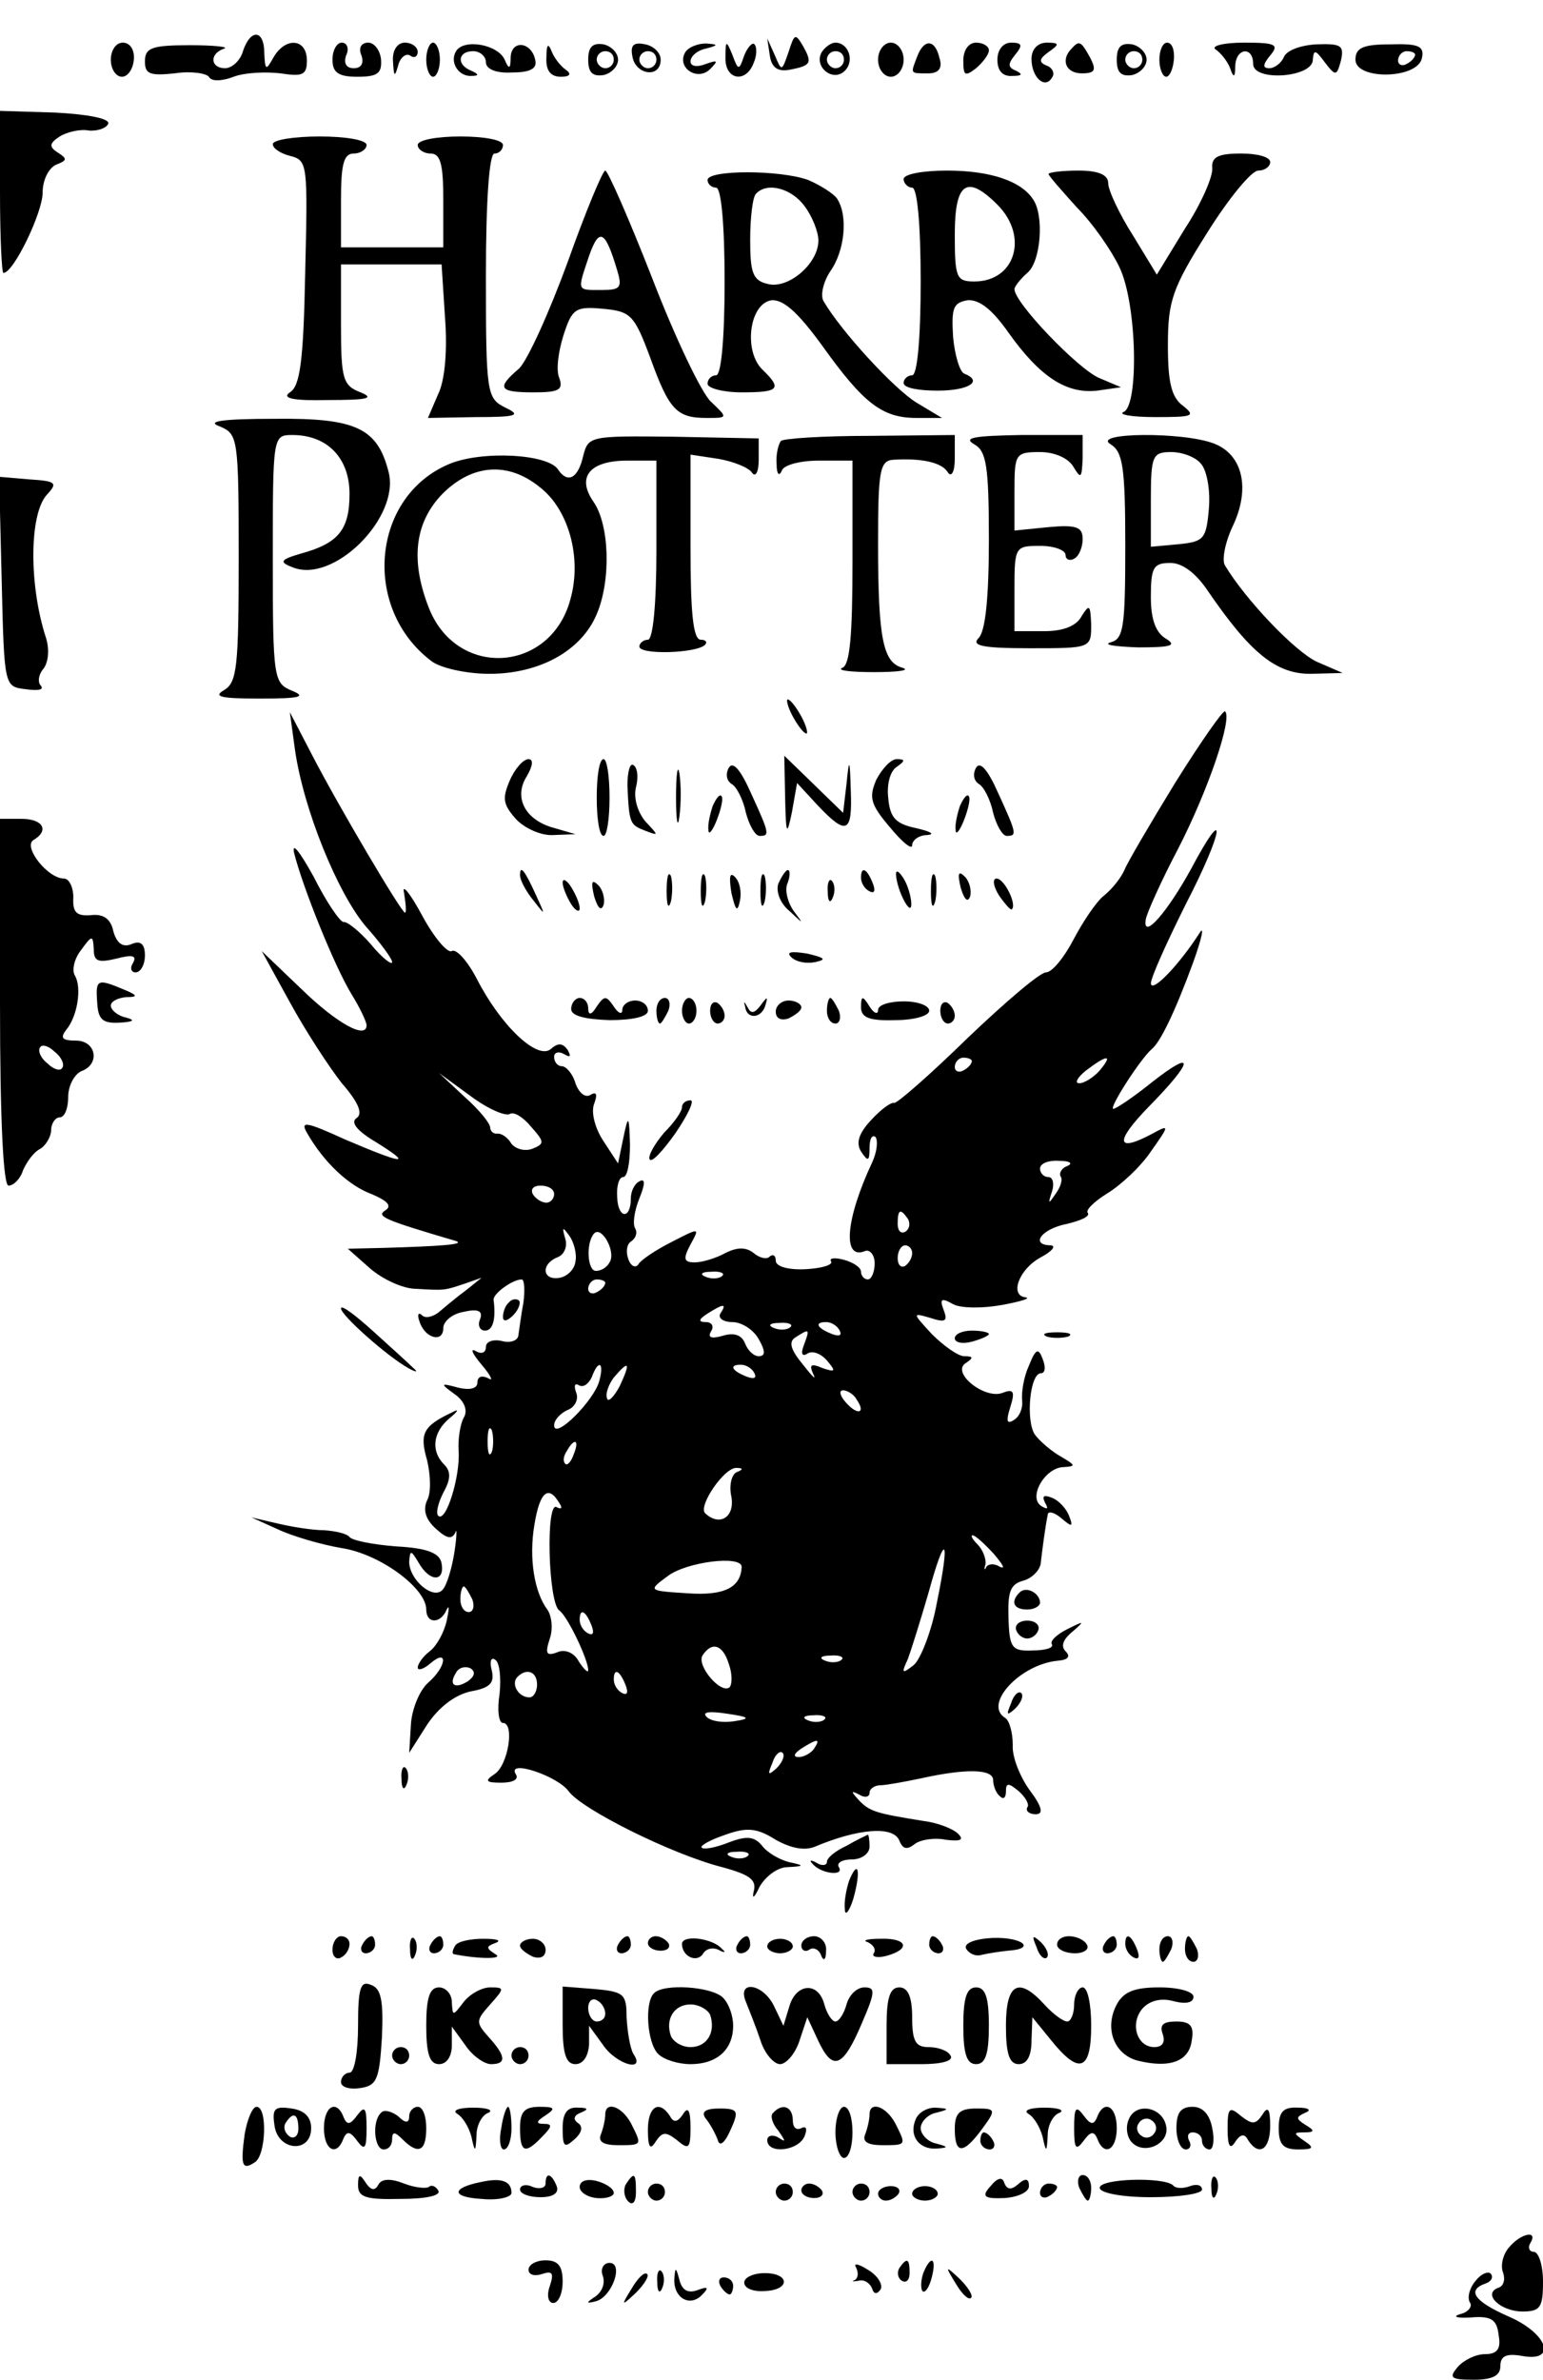 <?xml version="1.0" standalone="no"?>
<!DOCTYPE svg PUBLIC "-//W3C//DTD SVG 20010904//EN"
 "http://www.w3.org/TR/2001/REC-SVG-20010904/DTD/svg10.dtd">
<svg version="1.0" xmlns="http://www.w3.org/2000/svg"
 width="181pt" height="279pt" viewBox="0 0 181 279"
 preserveAspectRatio="xMidYMid meet">

<g transform="translate(0,279) scale(0.1,-0.1)"
fill="#000000" stroke="none">
<path d="M285 2730 c-3 -11 -13 -20 -21 -20 -17 0 -19 17 -1 23 6 2 -12 4 -40
4 -45 0 -53 -3 -53 -19 0 -15 6 -17 35 -14 19 3 37 0 40 -4 3 -6 16 -5 29 0
13 5 38 6 55 4 26 -4 31 -2 31 15 0 26 -25 28 -39 4 -9 -16 -10 -16 -11 5 0
27 -16 29 -25 2z"/>
<path d="M925 2729 c-8 -23 -8 -23 -16 -4 l-9 20 3 -20 c2 -14 9 -19 22 -17
27 5 28 8 17 28 -9 15 -10 15 -17 -7z"/>
<path d="M130 2720 c0 -11 6 -20 13 -20 7 0 13 9 14 20 1 11 -4 20 -13 20 -8
0 -14 -9 -14 -20z"/>
<path d="M390 2720 c0 -15 7 -20 29 -20 24 0 29 4 28 20 -1 11 -8 20 -15 20
-8 0 -12 -6 -8 -15 3 -9 0 -15 -9 -15 -9 0 -12 6 -9 15 4 8 1 15 -5 15 -6 0
-11 -9 -11 -20z"/>
<path d="M461 2718 c1 -18 2 -19 6 -5 2 9 9 15 14 12 5 -4 9 -1 9 4 0 6 -7 11
-15 11 -9 0 -15 -9 -14 -22z"/>
<path d="M500 2720 c0 -11 4 -20 8 -20 4 0 8 9 8 20 0 11 -4 20 -8 20 -4 0 -8
-9 -8 -20z"/>
<path d="M535 2730 c-8 -13 3 -30 18 -29 9 0 9 2 0 6 -18 7 -16 23 2 23 8 0
15 -6 15 -13 0 -8 12 -13 30 -12 21 0 30 4 28 14 -4 22 -28 25 -29 4 0 -14 -2
-15 -7 -3 -8 18 -48 25 -57 10z"/>
<path d="M641 2723 c-1 -16 5 -23 17 -23 10 0 13 3 6 8 -6 4 -14 14 -17 22 -4
10 -6 8 -6 -7z"/>
<path d="M690 2720 c0 -15 5 -20 18 -18 9 2 17 10 17 18 0 8 -8 16 -17 18 -13
2 -18 -3 -18 -18z m30 0 c0 -5 -4 -10 -10 -10 -5 0 -10 5 -10 10 0 6 5 10 10
10 6 0 10 -4 10 -10z"/>
<path d="M742 2723 c4 -21 33 -25 33 -3 0 8 -8 16 -18 18 -14 3 -18 -1 -15
-15z m28 -3 c0 -5 -4 -10 -10 -10 -5 0 -10 5 -10 10 0 6 5 10 10 10 6 0 10 -4
10 -10z"/>
<path d="M804 2729 c-11 -18 14 -35 29 -20 10 10 9 11 -5 6 -10 -4 -18 -3 -18
3 0 6 8 13 18 15 15 4 15 5 0 6 -9 0 -20 -4 -24 -10z"/>
<path d="M851 2723 c-1 -27 24 -31 33 -7 4 9 4 19 1 22 -2 3 -8 -3 -12 -13 -6
-18 -7 -18 -14 1 -7 17 -8 17 -8 -3z"/>
<path d="M964 2729 c-10 -17 13 -36 27 -22 12 12 4 33 -11 33 -5 0 -12 -5 -16
-11z m26 -9 c0 -5 -4 -10 -10 -10 -5 0 -10 5 -10 10 0 6 5 10 10 10 6 0 10 -4
10 -10z"/>
<path d="M1030 2720 c0 -11 7 -20 15 -20 8 0 15 9 15 20 0 11 -7 20 -15 20 -8
0 -15 -9 -15 -20z"/>
<path d="M1076 2724 c-8 -21 -9 -20 13 -20 12 0 17 6 13 18 -5 22 -18 23 -26
2z"/>
<path d="M1130 2719 c0 -18 2 -19 15 -9 8 7 15 16 15 21 0 5 -7 9 -15 9 -9 0
-15 -9 -15 -21z"/>
<path d="M1170 2720 c0 -13 6 -20 18 -19 11 0 12 2 4 6 -10 4 -10 8 -1 19 9
11 8 14 -5 14 -9 0 -16 -8 -16 -20z"/>
<path d="M1210 2721 c0 -22 16 -36 24 -22 4 5 0 12 -6 14 -10 4 -9 8 2 16 13
9 13 11 -2 11 -11 0 -18 -8 -18 -19z"/>
<path d="M1257 2733 c-13 -13 -7 -29 12 -29 16 0 17 4 10 18 -11 20 -13 21
-22 11z"/>
<path d="M1310 2720 c0 -15 5 -20 18 -18 9 2 17 10 17 18 0 8 -8 16 -17 18
-13 2 -18 -3 -18 -18z m30 0 c0 -5 -4 -10 -10 -10 -5 0 -10 5 -10 10 0 6 5 10
10 10 6 0 10 -4 10 -10z"/>
<path d="M1360 2720 c0 -11 4 -20 8 -20 4 0 8 9 9 20 1 11 -2 20 -8 20 -5 0
-9 -9 -9 -20z"/>
<path d="M1426 2732 c6 -4 14 -14 17 -22 4 -12 6 -11 6 3 1 21 21 23 21 2 0
-21 70 -16 70 5 1 12 3 12 14 -3 13 -17 14 -16 19 2 4 18 0 20 -29 19 -18 -1
-35 -7 -38 -15 -3 -7 -11 -13 -17 -13 -8 0 -8 4 1 15 11 13 6 15 -31 15 -24 0
-39 -4 -33 -8z"/>
<path d="M1590 2720 c0 -24 73 -23 78 2 3 14 -4 17 -37 16 -32 0 -41 -4 -41
-18z m70 6 c0 -3 -4 -8 -10 -11 -5 -3 -10 -1 -10 4 0 6 5 11 10 11 6 0 10 -2
10 -4z"/>
<path d="M0 2565 c0 -52 2 -95 4 -95 12 0 46 71 46 94 0 15 7 29 16 33 13 5
13 7 2 14 -11 7 -10 11 2 19 8 5 24 9 34 7 11 -1 21 3 23 8 2 6 -24 11 -62 13
l-65 2 0 -95z"/>
<path d="M320 2621 c0 -5 9 -11 21 -14 20 -5 20 -11 17 -137 -2 -103 -6 -133
-18 -140 -10 -7 4 -10 45 -9 46 0 55 2 38 9 -21 8 -23 16 -23 80 l0 70 59 0
59 0 4 -62 c3 -38 0 -74 -8 -90 l-12 -28 56 1 c48 0 54 2 35 11 -22 11 -23 16
-23 155 0 89 4 143 10 143 6 0 10 5 10 10 0 6 -22 10 -50 10 -27 0 -50 -4 -50
-10 0 -5 7 -10 15 -10 12 0 15 -13 15 -55 l0 -55 -60 0 -60 0 0 55 c0 42 3 55
15 55 8 0 15 5 15 10 0 6 -25 10 -55 10 -30 0 -55 -4 -55 -9z"/>
<path d="M1422 2593 c1 -10 -13 -42 -32 -71 l-33 -54 -28 46 c-16 25 -29 53
-29 61 0 10 -11 15 -35 15 -19 0 -35 -2 -35 -4 0 -2 15 -19 33 -39 19 -19 41
-51 50 -70 21 -43 23 -163 5 -170 -7 -3 10 -6 37 -6 44 0 48 1 33 13 -14 10
-18 28 -18 71 0 52 5 67 46 132 25 40 52 73 60 73 8 0 14 5 14 10 0 6 -15 10
-34 10 -27 0 -35 -4 -34 -17z"/>
<path d="M666 2483 c-22 -60 -47 -115 -57 -125 -27 -23 -24 -28 17 -28 30 0
35 3 30 17 -4 9 -1 31 5 50 10 31 14 34 46 31 33 -3 37 -7 56 -58 22 -61 31
-70 66 -70 25 0 25 0 5 19 -11 10 -42 75 -69 145 -27 69 -52 126 -55 126 -3 0
-23 -48 -44 -107z m58 -10 c6 -20 4 -23 -18 -23 -30 0 -29 -2 -15 40 12 34 19
30 33 -17z"/>
<path d="M830 2579 c0 -5 5 -9 10 -9 6 0 10 -43 10 -110 0 -67 -4 -110 -10
-110 -5 0 -10 -4 -10 -10 0 -5 18 -10 40 -10 44 0 48 4 24 27 -22 22 -15 77
11 81 14 1 31 -14 60 -54 48 -67 70 -84 110 -84 l30 0 -30 18 c-26 16 -88 83
-109 119 -4 7 0 23 8 35 17 24 21 65 8 85 -4 6 -20 16 -34 22 -33 12 -118 12
-118 0z m114 -31 c9 -12 16 -30 16 -40 0 -27 -35 -57 -59 -51 -18 4 -21 13
-21 52 0 26 3 51 7 54 13 14 42 6 57 -15z"/>
<path d="M1060 2580 c0 -5 5 -10 10 -10 6 0 10 -43 10 -110 0 -67 -4 -110 -10
-110 -5 0 -10 -4 -10 -9 0 -6 18 -9 40 -9 36 0 54 11 31 20 -5 2 -11 21 -13
43 -2 34 0 40 17 43 14 1 29 -11 48 -38 37 -52 68 -72 104 -68 l28 4 -26 11
c-25 11 -99 88 -99 104 0 3 7 12 15 19 16 13 20 67 7 86 -14 22 -51 34 -101
34 -28 0 -51 -4 -51 -10z m110 -30 c37 -37 21 -90 -27 -90 -21 0 -23 4 -23 55
0 61 14 71 50 35z"/>
<path d="M258 2290 c21 -9 22 -13 22 -154 0 -128 -2 -146 -17 -155 -14 -8 -3
-10 42 -10 46 0 55 2 38 9 -22 9 -23 13 -23 155 0 144 0 145 23 145 41 0 67
-27 67 -69 0 -42 -13 -58 -57 -70 -24 -7 -26 -10 -10 -16 48 -20 126 58 113
111 -13 52 -38 64 -133 63 -63 0 -82 -3 -65 -9z"/>
<path d="M684 2255 c-6 -26 -18 -32 -29 -16 -11 19 -90 23 -128 7 -91 -38
-103 -169 -21 -231 10 -8 41 -15 68 -15 59 0 108 27 126 70 17 40 15 105 -4
132 -20 29 -4 48 40 48 l34 0 0 -105 c0 -63 -4 -105 -10 -105 -5 0 -10 -4 -10
-8 0 -10 67 -8 77 2 3 3 1 6 -5 6 -9 0 -12 32 -12 108 l0 109 33 -5 c17 -3 35
-10 39 -16 4 -6 8 0 8 15 l0 25 -100 2 c-98 1 -100 1 -106 -23z m-51 -36 c34
-26 50 -83 36 -132 -23 -85 -131 -93 -165 -12 -23 57 -18 102 15 136 35 35 77
38 114 8z"/>
<path d="M916 2273 c-3 -4 -6 -16 -5 -27 0 -12 3 -15 6 -8 2 7 22 12 44 12
l39 0 0 -119 c0 -86 -3 -121 -12 -124 -7 -3 10 -5 37 -5 28 0 43 2 34 5 -23 6
-29 33 -29 146 0 85 2 97 18 98 33 2 57 -3 64 -15 4 -6 8 1 8 16 l0 28 -99 -1
c-55 0 -102 -3 -105 -6z"/>
<path d="M1143 2269 c14 -8 17 -25 17 -112 0 -67 -4 -107 -12 -115 -9 -9 4
-12 60 -12 72 0 72 0 72 28 -1 23 -2 24 -11 10 -6 -12 -22 -18 -44 -18 l-35 0
0 50 c0 49 1 50 30 50 17 0 30 -5 30 -11 0 -5 5 -7 10 -4 6 3 10 14 10 23 0
14 -7 17 -40 14 l-40 -4 0 46 c0 44 1 46 30 46 17 0 33 -7 39 -17 9 -15 10
-14 11 10 l0 27 -72 0 c-55 -1 -69 -3 -55 -11z"/>
<path d="M1303 2269 c14 -9 17 -26 17 -119 0 -95 -2 -109 -17 -113 -10 -3 5
-5 32 -6 38 0 46 2 33 10 -12 7 -18 22 -18 49 0 35 3 40 23 40 14 0 30 -12 44
-33 50 -73 80 -97 120 -97 l38 1 -30 13 c-26 12 -84 73 -108 113 -4 6 0 27 9
46 21 44 12 84 -22 97 -36 14 -145 13 -121 -1z m106 -23 c7 -8 11 -32 9 -53
-3 -35 -6 -38 -35 -41 l-33 -3 0 55 c0 52 2 56 24 56 13 0 29 -6 35 -14z"/>
<path d="M2 2108 c3 -123 3 -123 28 -126 14 -2 22 -1 18 4 -4 4 -3 13 3 20 6
8 7 23 3 36 -20 61 -20 145 1 168 13 14 11 16 -21 18 l-35 3 3 -123z"/>
<path d="M930 1950 c6 -11 13 -20 16 -20 2 0 0 9 -6 20 -6 11 -13 20 -16 20
-2 0 0 -9 6 -20z"/>
<path d="M1379 1873 c-30 -49 -57 -95 -60 -103 -4 -9 -14 -22 -24 -30 -9 -7
-25 -31 -36 -52 -11 -21 -25 -38 -32 -38 -7 0 -48 -35 -92 -77 -44 -43 -83
-77 -86 -76 -4 1 -16 -8 -27 -20 -15 -16 -18 -27 -12 -37 8 -12 10 -12 10 4 0
11 3 16 7 13 3 -4 2 -17 -4 -30 -31 -66 -35 -114 -9 -104 6 3 12 -4 12 -14 0
-11 -4 -19 -8 -19 -4 0 -8 4 -8 9 0 5 -9 11 -20 14 -11 3 -18 2 -15 -2 2 -4
-11 -8 -30 -9 -20 -1 -35 3 -35 10 0 6 -3 8 -7 5 -3 -4 -12 -2 -19 4 -9 7 -19
7 -33 0 -11 -6 -27 -11 -36 -11 -13 0 -14 4 -5 21 11 20 11 20 -22 3 -18 -9
-36 -21 -39 -26 -3 -5 -9 -3 -12 6 -3 8 -2 18 4 21 5 4 7 10 4 15 -3 5 -1 20
5 35 7 17 7 24 0 20 -6 -3 -10 -12 -10 -20 0 -25 -15 -24 -16 1 -1 13 2 24 7
24 5 0 8 17 8 38 -1 35 -2 36 -8 7 l-6 -29 -17 26 c-10 15 -15 34 -11 44 4 11
3 15 -5 10 -6 -3 -13 3 -17 14 -3 11 -11 20 -16 20 -5 0 -9 5 -9 11 0 5 5 7
12 3 7 -4 8 -3 4 5 -6 8 -11 9 -20 1 -16 -13 -59 28 -87 83 -11 21 -24 35 -29
32 -5 -3 -21 16 -35 42 -14 26 -24 38 -21 26 2 -13 3 -23 1 -23 -4 0 -78 125
-109 185 l-26 50 6 -44 c10 -70 50 -168 83 -207 17 -19 31 -38 31 -42 0 -4
-12 5 -25 21 -13 15 -28 27 -32 26 -4 0 -20 23 -35 53 -16 29 -26 42 -23 28
10 -40 47 -132 67 -165 10 -16 18 -33 18 -37 0 -17 -35 2 -77 43 l-46 44 33
-60 c18 -33 46 -76 61 -95 20 -23 25 -36 17 -41 -7 -5 1 -15 23 -28 45 -28 32
-26 -36 3 -46 21 -53 22 -45 8 20 -35 49 -62 76 -72 19 -8 24 -14 16 -19 -11
-7 -2 -11 83 -36 11 -4 -18 -6 -84 -8 l-43 -1 26 -23 c15 -13 39 -24 54 -24
34 -2 33 -2 57 6 l20 7 -20 -16 c-11 -8 -25 -20 -31 -25 -7 -5 -15 -7 -19 -3
-4 4 -6 1 -3 -7 6 -20 28 -26 28 -8 0 8 11 17 24 19 17 4 23 1 19 -9 -3 -7 0
-13 6 -13 9 0 13 13 10 36 -1 7 22 24 33 24 3 0 4 -12 2 -27 -3 -16 -5 -33 -6
-39 -1 -6 -10 -9 -20 -6 -10 2 -18 -1 -18 -7 0 -7 -5 -9 -12 -5 -7 4 -4 -3 7
-16 11 -13 14 -20 8 -16 -8 4 -13 2 -13 -5 0 -7 -9 -9 -22 -6 -22 6 -22 5 -4
-8 11 -8 15 -19 10 -27 -4 -7 -7 -25 -6 -39 2 -30 -15 -85 -24 -76 -3 3 0 15
6 27 9 16 9 25 1 33 -16 16 -13 38 6 54 11 9 12 12 3 7 -34 -16 -38 -25 -29
-56 4 -17 5 -38 0 -47 -5 -11 -2 -22 10 -33 13 -12 19 -13 23 -5 2 7 2 -4 -1
-23 -3 -19 -9 -39 -14 -44 -11 -12 -39 12 -39 33 1 14 2 14 11 -1 13 -23 31
-23 27 -1 -2 12 -16 18 -53 20 -27 2 -52 7 -55 11 -3 4 -16 7 -30 8 -14 0 -38
4 -55 8 l-30 7 31 -14 c17 -8 51 -18 75 -22 45 -7 99 -47 99 -72 0 -17 17 -17
24 0 3 6 3 1 0 -13 -3 -14 -12 -30 -20 -36 -8 -6 -14 -15 -14 -19 0 -4 7 -2
15 5 21 18 19 -4 -3 -23 -10 -9 -19 -31 -20 -49 l-2 -33 21 33 c14 21 33 35
51 39 23 4 28 10 25 24 -3 11 -1 17 4 13 5 -3 7 -21 5 -40 -3 -19 -1 -34 4
-34 14 0 6 -50 -10 -60 -12 -8 -10 -10 8 -10 14 0 21 4 17 10 -11 18 49 -2 62
-20 15 -21 121 -74 180 -89 33 -9 41 -15 37 -29 -2 -9 1 -7 7 6 7 12 21 23 33
23 20 1 20 2 1 6 -11 3 -25 11 -31 19 -9 11 -18 12 -39 4 -15 -6 -30 -9 -32
-6 -2 2 10 9 28 15 25 9 37 8 59 -6 18 -10 34 -13 46 -8 50 21 92 25 99 7 4
-10 9 -11 18 -4 6 5 23 8 37 5 17 -2 21 0 14 7 -6 6 -24 13 -40 15 -56 9 -64
11 -77 25 -9 10 -9 11 1 6 6 -4 12 -3 12 2 0 5 6 9 13 9 6 0 28 4 47 8 54 12
85 11 85 -2 0 -6 3 -15 8 -19 4 -4 7 -2 7 6 0 10 3 10 15 0 8 -7 13 -16 10
-19 -2 -4 2 -8 10 -8 9 0 8 8 -7 28 -11 15 -21 39 -20 53 0 15 -4 29 -9 32
-26 16 18 63 62 67 12 1 15 5 9 11 -6 6 -3 14 8 23 15 13 14 13 -6 3 -12 -6
-21 -14 -18 -18 2 -4 -8 -7 -23 -7 -24 -1 -27 3 -28 38 -1 31 2 40 18 44 10 3
20 13 20 22 2 17 5 40 8 55 0 5 8 3 16 -4 13 -11 14 -10 9 3 -3 8 -12 18 -20
21 -10 4 -12 2 -8 -6 4 -7 3 -8 -4 -4 -17 10 4 46 26 46 14 1 14 2 -3 12 -11
6 -25 18 -31 26 -11 16 -6 72 7 72 5 0 6 7 2 17 -5 13 -8 12 -16 -8 -6 -13 -9
-31 -8 -41 1 -9 -3 -19 -10 -23 -8 -5 -9 -1 -4 15 6 19 4 22 -9 17 -21 -8 -61
24 -43 35 9 6 9 8 -2 8 -7 0 -24 12 -38 26 -23 25 -23 25 -2 19 18 -6 21 -4
16 9 -5 13 -3 15 11 7 9 -5 35 -5 57 -1 22 4 35 8 28 9 -19 2 -8 33 18 47 13
7 18 13 12 14 -25 0 -12 19 18 25 17 4 28 9 25 13 -3 3 7 13 23 23 15 9 39 31
51 49 22 31 22 32 2 21 -43 -23 -45 -10 -4 32 53 54 54 68 3 28 -21 -17 -42
-31 -45 -31 -6 0 32 59 45 70 10 8 27 43 48 100 11 30 14 46 8 36 -23 -36 -56
-71 -57 -59 0 7 19 49 41 93 45 87 49 122 6 41 -28 -51 -57 -84 -53 -59 1 7
18 45 38 83 35 68 64 153 55 161 -2 2 -28 -35 -58 -83z m-239 -327 c0 -3 -4
-8 -10 -11 -5 -3 -10 -1 -10 4 0 6 5 11 10 11 6 0 10 -2 10 -4z m150 -11 c-7
-8 -18 -15 -24 -15 -6 0 -2 7 8 15 25 19 32 19 16 0z m-692 -51 c5 3 16 -4 25
-15 16 -18 16 -20 1 -26 -9 -3 -19 0 -24 6 -4 7 -11 12 -16 12 -5 -1 -9 3 -9
7 0 5 -13 21 -30 36 l-30 28 37 -27 c20 -15 41 -24 46 -21z m654 -61 c-6 -2
-10 -8 -8 -12 3 -4 0 -13 -6 -21 -8 -12 -9 -12 -4 3 3 9 1 17 -4 17 -6 0 -10
5 -10 10 0 6 10 10 23 9 12 0 16 -3 9 -6z m-602 -33 c0 -5 -4 -10 -9 -10 -6 0
-13 5 -16 10 -3 6 1 10 9 10 9 0 16 -4 16 -10z m415 -29 c3 -5 2 -12 -3 -15
-5 -3 -9 1 -9 9 0 17 3 19 12 6z m-390 -50 c-1 -9 -9 -17 -18 -19 -21 -4 -23
16 -3 24 8 3 12 13 9 22 -4 14 -3 14 5 3 5 -7 9 -21 7 -30z m40 -1 c-3 -6 -10
-10 -16 -10 -10 0 -12 33 -2 44 9 9 26 -22 18 -34z m355 11 c0 -6 -4 -12 -8
-15 -5 -3 -9 1 -9 9 0 8 4 15 9 15 4 0 8 -4 8 -9z m-223 -27 c-3 -3 -12 -4
-19 -1 -8 3 -5 6 6 6 11 1 17 -2 13 -5z m-137 -8 c0 -3 -4 -8 -10 -11 -5 -3
-10 -1 -10 4 0 6 5 11 10 11 6 0 10 -2 10 -4z m135 -36 c-3 -5 3 -10 14 -10
11 0 25 -9 31 -20 8 -14 8 -20 0 -20 -6 0 -13 7 -16 15 -4 10 -13 13 -26 9
-14 -4 -18 -2 -14 5 4 6 1 11 -6 11 -9 0 -9 3 2 10 19 12 23 12 15 0z m82 -16
c-3 -3 -12 -4 -19 -1 -8 3 -5 6 6 6 11 1 17 -2 13 -5z m58 -4 c3 -6 -1 -7 -9
-4 -18 7 -21 14 -7 14 6 0 13 -4 16 -10z m-42 -17 c-4 -10 -2 -14 4 -10 6 4
16 0 23 -8 11 -13 10 -14 -5 -9 -14 6 -16 4 -11 -7 4 -8 -1 -3 -12 11 -15 18
-17 27 -9 32 17 11 17 10 10 -9z m-240 -42 c-6 -23 -53 -70 -53 -52 0 6 7 14
16 18 8 3 13 12 10 20 -3 8 -2 12 3 9 5 -3 11 1 15 9 8 22 15 18 9 -4z m24 -6
c-7 -13 -14 -20 -15 -14 -2 5 2 16 8 24 18 21 20 18 7 -10z m158 15 c3 -6 -1
-7 -9 -4 -18 7 -21 14 -7 14 6 0 13 -4 16 -10z m120 -31 c11 -16 1 -19 -13 -3
-7 8 -8 14 -3 14 5 0 13 -5 16 -11z m-428 -61 c-3 -7 -5 -2 -5 12 0 14 2 19 5
13 2 -7 2 -19 0 -25z m96 -3 c-3 -9 -8 -14 -10 -11 -3 3 -2 9 2 15 9 16 15 13
8 -4z m191 -21 c-6 -3 -9 -16 -6 -29 4 -24 -14 -35 -31 -19 -8 9 23 54 37 53
8 0 8 -2 0 -5z m-208 -36 c4 -6 3 -8 -3 -5 -13 8 -10 -112 3 -121 10 -7 34
-58 34 -70 0 -4 -5 1 -11 10 -5 10 -16 15 -25 11 -13 -5 -15 -2 -9 16 4 12 2
27 -3 34 -15 20 -22 60 -15 100 6 37 16 47 29 25z m510 -60 c10 -12 14 -18 7
-15 -6 4 -13 4 -16 0 -2 -5 -3 -3 -1 3 1 6 -3 17 -9 23 -6 6 -9 11 -6 11 3 0
14 -10 25 -22z m-67 -57 c-6 -33 -19 -66 -27 -73 -14 -11 -15 -10 -7 7 4 11
15 46 24 77 20 73 26 67 10 -11z m-229 42 c-1 -24 -20 -34 -63 -31 -47 3 -47
3 -24 20 22 17 87 25 87 11z m-316 -38 c3 -8 1 -15 -4 -15 -6 0 -10 7 -10 15
0 8 2 15 4 15 2 0 6 -7 10 -15z m140 -31 c3 -8 2 -12 -4 -9 -6 3 -10 10 -10
16 0 14 7 11 14 -7z m161 -45 c4 -11 4 -23 1 -27 -10 -9 -39 25 -32 37 11 17
24 13 31 -10z m132 5 c-3 -3 -12 -4 -19 -1 -8 3 -5 6 6 6 11 1 17 -2 13 -5z
m-438 -25 c-16 -10 -23 -4 -14 10 3 6 11 8 17 5 6 -4 5 -9 -3 -15z m81 -4 c0
-8 -4 -15 -9 -15 -13 0 -22 16 -14 24 11 11 23 6 23 -9z m104 -1 c3 -8 2 -12
-4 -9 -6 3 -10 10 -10 16 0 14 7 11 14 -7z m127 -42 c-13 -2 -27 0 -32 5 -6 6
3 7 23 4 28 -4 29 -6 9 -9z m106 2 c-3 -3 -12 -4 -19 -1 -8 3 -5 6 6 6 11 1
17 -2 13 -5z m-12 -34 c-3 -5 -12 -10 -18 -10 -7 0 -6 4 3 10 19 12 23 12 15
0z m-44 -23 c-10 -9 -11 -8 -5 6 3 10 9 15 12 12 3 -3 0 -11 -7 -18z m-34
-103 c-3 -3 -12 -4 -19 -1 -8 3 -5 6 6 6 11 1 17 -2 13 -5z"/>
<path d="M598 1875 c-9 -21 -8 -28 7 -45 10 -11 30 -20 44 -19 l26 1 -24 7
c-35 9 -49 36 -33 61 7 12 8 20 2 20 -6 0 -16 -11 -22 -25z"/>
<path d="M700 1855 c0 -25 3 -45 8 -45 4 0 7 20 7 45 0 25 -3 45 -7 45 -5 0
-8 -20 -8 -45z"/>
<path d="M736 1869 c2 -45 3 -46 21 -53 16 -6 16 -6 0 11 -9 11 -14 27 -11 40
3 11 2 23 -3 26 -4 3 -7 -8 -7 -24z"/>
<path d="M793 1855 c0 -27 2 -38 4 -22 2 15 2 37 0 50 -2 12 -4 0 -4 -28z"/>
<path d="M855 1890 c-4 -7 -3 -15 3 -19 6 -3 14 -19 17 -34 4 -15 11 -27 16
-27 12 0 12 2 -10 50 -12 27 -21 38 -26 30z"/>
<path d="M921 1854 c1 -43 2 -45 8 -16 l6 34 24 -26 c34 -36 41 -33 39 17 -1
38 -2 39 -5 8 l-4 -34 -35 34 -34 33 1 -50z"/>
<path d="M1028 1876 c-9 -21 -7 -29 16 -56 14 -17 26 -27 26 -21 0 6 8 12 18
12 9 1 4 4 -13 8 -24 5 -31 12 -33 35 -2 16 2 32 10 37 10 7 10 9 0 9 -7 0
-17 -11 -24 -24z"/>
<path d="M1145 1890 c-4 -7 -3 -15 3 -19 6 -3 14 -19 17 -34 4 -15 11 -27 16
-27 12 0 12 2 -10 50 -12 27 -21 38 -26 30z"/>
<path d="M836 1845 c-3 -9 -6 -22 -5 -28 0 -7 5 -1 10 12 5 13 8 26 5 28 -2 2
-6 -3 -10 -12z"/>
<path d="M1126 1845 c-3 -9 -6 -22 -5 -28 0 -7 5 -1 10 12 5 13 8 26 5 28 -2
2 -6 -3 -10 -12z"/>
<path d="M0 1615 c0 -141 4 -215 10 -215 6 0 14 8 17 18 4 9 12 21 20 25 7 4
13 15 13 22 0 8 5 15 10 15 6 0 10 11 10 24 0 13 7 26 15 30 23 8 18 36 -6 36
-16 0 -19 3 -11 13 13 16 18 49 10 63 -4 6 -1 20 7 30 13 18 14 18 15 1 0 -14
5 -16 26 -11 19 5 25 4 20 -5 -4 -6 -2 -11 3 -11 6 0 11 9 11 20 0 13 -5 18
-16 13 -10 -4 -17 1 -21 15 -3 15 -12 21 -27 19 -16 -1 -21 3 -20 21 0 12 -5
22 -11 22 -19 0 -48 37 -36 45 19 11 12 25 -14 25 l-25 0 0 -215z m73 -77 c-2
-4 -10 -2 -17 5 -8 6 -12 15 -9 19 2 4 10 2 17 -5 8 -6 12 -15 9 -19z"/>
<path d="M610 1764 c0 -6 7 -19 16 -30 14 -18 14 -18 3 6 -14 31 -19 36 -19
24z"/>
<path d="M782 1745 c0 -16 2 -22 5 -12 2 9 2 23 0 30 -3 6 -5 -1 -5 -18z"/>
<path d="M822 1745 c0 -16 2 -22 5 -12 2 9 2 23 0 30 -3 6 -5 -1 -5 -18z"/>
<path d="M858 1743 c5 -21 7 -23 10 -9 2 10 0 22 -6 28 -6 6 -7 0 -4 -19z"/>
<path d="M892 1745 c0 -16 2 -22 5 -12 2 9 2 23 0 30 -3 6 -5 -1 -5 -18z"/>
<path d="M913 1754 c-3 -9 2 -23 13 -32 17 -16 17 -16 5 0 -7 10 -11 25 -7 33
3 8 3 15 0 15 -2 0 -7 -7 -11 -16z"/>
<path d="M1010 1761 c0 -6 4 -13 10 -16 6 -3 7 1 4 9 -7 18 -14 21 -14 7z"/>
<path d="M1051 1765 c1 -19 18 -51 18 -35 0 8 -4 22 -9 30 -5 8 -9 11 -9 5z"/>
<path d="M1092 1745 c0 -16 2 -22 5 -12 2 9 2 23 0 30 -3 6 -5 -1 -5 -18z"/>
<path d="M1127 1749 c4 -13 8 -18 11 -10 2 7 -1 18 -6 23 -8 8 -9 4 -5 -13z"/>
<path d="M660 1755 c0 -5 5 -17 10 -25 5 -8 10 -10 10 -5 0 6 -5 17 -10 25 -5
8 -10 11 -10 5z"/>
<path d="M697 1739 c4 -13 8 -18 11 -10 2 7 -1 18 -6 23 -8 8 -9 4 -5 -13z"/>
<path d="M971 1744 c0 -11 3 -14 6 -6 3 7 2 16 -1 19 -3 4 -6 -2 -5 -13z"/>
<path d="M1172 1740 c7 -10 14 -18 15 -16 6 6 -9 36 -18 36 -5 0 -4 -9 3 -20z"/>
<path d="M928 1668 c6 -6 18 -8 28 -6 14 3 12 5 -9 10 -19 3 -25 2 -19 -4z"/>
<path d="M114 1615 c1 -20 6 -25 26 -24 17 1 19 3 8 6 -10 2 -18 9 -18 14 0 5
8 9 18 10 14 0 14 2 -3 9 -31 13 -33 12 -31 -15z"/>
<path d="M670 1607 c0 -8 16 -12 45 -13 27 0 45 4 45 11 0 7 -7 12 -15 12 -8
0 -15 -5 -15 -11 0 -6 -5 -4 -10 4 -9 13 -11 13 -20 0 -6 -10 -10 -11 -10 -2
0 6 -4 12 -10 12 -5 0 -10 -6 -10 -13z"/>
<path d="M770 1605 c0 -8 2 -15 4 -15 2 0 6 7 10 15 3 8 1 15 -4 15 -6 0 -10
-7 -10 -15z"/>
<path d="M800 1605 c0 -8 4 -15 8 -15 5 0 9 7 9 15 0 8 -4 15 -9 15 -4 0 -8
-7 -8 -15z"/>
<path d="M833 1605 c0 -8 4 -15 9 -15 4 0 8 4 8 9 0 6 -4 12 -8 15 -5 3 -9 -1
-9 -9z"/>
<path d="M874 1610 c2 -16 20 -14 24 2 3 10 2 10 -6 -1 -7 -9 -11 -10 -15 -2
-4 7 -5 8 -3 1z"/>
<path d="M910 1604 c0 -8 6 -11 15 -8 8 4 15 9 15 13 0 4 -7 8 -15 8 -8 0 -15
-6 -15 -13z"/>
<path d="M970 1605 c0 -8 4 -15 10 -15 5 0 7 7 4 15 -4 8 -8 15 -10 15 -2 0
-4 -7 -4 -15z"/>
<path d="M1010 1609 c0 -12 10 -16 40 -15 22 0 40 5 40 11 0 6 -13 11 -30 11
-16 0 -30 -4 -30 -10 0 -6 -5 -4 -10 4 -8 13 -10 13 -10 -1z"/>
<path d="M1103 1605 c0 -8 4 -15 9 -15 4 0 8 4 8 9 0 6 -4 12 -8 15 -5 3 -9
-1 -9 -9z"/>
<path d="M800 1492 c0 -5 -9 -18 -21 -30 -11 -13 -19 -27 -17 -31 2 -5 15 9
30 30 15 22 23 39 18 39 -6 0 -10 -4 -10 -8z"/>
<path d="M597 1263 c-4 -3 -7 -11 -7 -17 0 -6 5 -5 12 2 6 6 9 14 7 17 -3 3
-9 2 -12 -2z"/>
<path d="M400 1256 c0 -8 54 -56 79 -70 9 -5 12 -5 6 0 -5 5 -27 25 -47 43
-21 19 -38 32 -38 27z"/>
<path d="M1120 1221 c0 -5 9 -7 20 -4 11 3 20 7 20 9 0 2 -9 4 -20 4 -11 0
-20 -4 -20 -9z"/>
<path d="M1228 1223 c6 -2 18 -2 25 0 6 3 1 5 -13 5 -14 0 -19 -2 -12 -5z"/>
<path d="M1196 923 c-11 -11 -7 -20 9 -20 8 0 15 4 15 8 0 11 -16 20 -24 12z"/>
<path d="M1192 879 c2 -6 8 -10 13 -10 5 0 11 4 13 10 2 6 -4 11 -13 11 -9 0
-15 -5 -13 -11z"/>
<path d="M1186 793 c-6 -14 -5 -15 5 -6 7 7 10 15 7 18 -3 3 -9 -2 -12 -12z"/>
<path d="M471 704 c0 -11 3 -14 6 -6 3 7 2 16 -1 19 -3 4 -6 -2 -5 -13z"/>
<path d="M993 626 c-13 -6 -23 -14 -23 -19 0 -4 -6 -5 -12 -1 -7 4 -9 3 -5 -1
10 -12 38 -15 31 -4 -3 5 4 9 15 9 12 0 21 7 21 15 0 8 -1 14 -2 14 -2 -1 -13
-6 -25 -13z"/>
<path d="M996 585 c-3 -9 -6 -24 -5 -33 0 -9 5 -4 10 12 9 32 6 48 -5 21z"/>
<path d="M390 504 c0 -8 5 -12 10 -9 6 3 10 10 10 16 0 5 -4 9 -10 9 -5 0 -10
-7 -10 -16z"/>
<path d="M425 510 c-3 -5 -1 -10 4 -10 6 0 11 5 11 10 0 6 -2 10 -4 10 -3 0
-8 -4 -11 -10z"/>
<path d="M481 504 c0 -11 3 -14 6 -6 3 7 2 16 -1 19 -3 4 -6 -2 -5 -13z"/>
<path d="M505 510 c-3 -5 -1 -10 4 -10 6 0 11 5 11 10 0 6 -2 10 -4 10 -3 0
-8 -4 -11 -10z"/>
<path d="M534 509 c-3 -5 -4 -9 -2 -10 30 -6 60 -6 49 0 -11 7 -11 9 0 13 8 3
2 5 -14 5 -15 0 -30 -3 -33 -8z"/>
<path d="M610 509 c0 -4 7 -9 15 -13 9 -3 15 0 15 8 0 7 -7 13 -15 13 -8 0
-15 -4 -15 -8z"/>
<path d="M725 510 c-3 -5 -1 -10 4 -10 6 0 11 5 11 10 0 6 -2 10 -4 10 -3 0
-8 -4 -11 -10z"/>
<path d="M760 512 c0 -5 7 -9 15 -9 8 0 12 4 9 9 -3 4 -9 8 -15 8 -5 0 -9 -4
-9 -8z"/>
<path d="M800 511 c0 -15 18 -23 25 -11 4 6 12 7 18 4 7 -4 9 -3 4 1 -11 13
-47 17 -47 6z"/>
<path d="M865 510 c-3 -5 -1 -10 4 -10 6 0 11 5 11 10 0 6 -2 10 -4 10 -3 0
-8 -4 -11 -10z"/>
<path d="M900 508 c0 -4 7 -8 15 -8 8 0 15 4 15 8 0 5 -7 9 -15 9 -8 0 -15 -4
-15 -9z"/>
<path d="M940 509 c0 -5 4 -8 9 -5 5 4 12 0 14 -6 3 -8 6 -6 6 5 1 9 -6 17
-14 17 -8 0 -15 -5 -15 -11z"/>
<path d="M1018 513 c6 -3 10 -8 7 -13 -3 -4 4 -6 15 -3 29 8 24 21 -7 20 -16
0 -22 -2 -15 -4z"/>
<path d="M1090 510 c0 -5 5 -10 11 -10 5 0 7 5 4 10 -3 6 -8 10 -11 10 -2 0
-4 -4 -4 -10z"/>
<path d="M1133 506 c3 -6 11 -10 18 -8 8 2 22 4 31 5 34 2 18 16 -17 15 -21
-1 -34 -6 -32 -12z"/>
<path d="M1216 507 c3 -10 9 -15 12 -12 3 3 0 11 -7 18 -10 9 -11 8 -5 -6z"/>
<path d="M1240 510 c0 -5 9 -10 21 -10 11 0 17 5 14 10 -3 6 -13 10 -21 10 -8
0 -14 -4 -14 -10z"/>
<path d="M1295 510 c-3 -5 -1 -10 4 -10 6 0 11 5 11 10 0 6 -2 10 -4 10 -3 0
-8 -4 -11 -10z"/>
<path d="M1320 511 c0 -6 4 -13 10 -16 6 -3 7 1 4 9 -7 18 -14 21 -14 7z"/>
<path d="M1360 505 c0 -8 2 -15 4 -15 2 0 6 7 10 15 3 8 1 15 -4 15 -6 0 -10
-7 -10 -15z"/>
<path d="M1390 505 c0 -8 4 -15 10 -15 5 0 7 7 4 15 -4 8 -8 15 -10 15 -2 0
-4 -7 -4 -15z"/>
<path d="M420 415 c0 -30 -4 -55 -10 -55 -5 0 -10 -5 -10 -11 0 -6 10 -9 23
-7 19 3 22 10 25 59 2 44 -1 58 -13 62 -12 5 -15 -3 -15 -48z"/>
<path d="M500 415 c0 -33 4 -45 15 -45 9 0 15 9 15 22 l0 22 16 -22 c8 -12 22
-22 30 -22 18 0 18 9 -3 32 -15 17 -15 19 2 38 17 19 17 20 0 20 -10 0 -24 -8
-31 -17 -13 -17 -13 -17 -14 0 0 9 -7 17 -15 17 -11 0 -15 -12 -15 -45z"/>
<path d="M660 416 c0 -34 4 -46 15 -46 9 0 15 9 16 23 l0 22 16 -22 c16 -24
51 -33 36 -11 -4 7 -7 26 -8 43 0 27 -3 30 -37 33 l-38 3 0 -45z m50 13 c0 -5
-4 -9 -10 -9 -5 0 -10 7 -10 16 0 8 5 12 10 9 6 -3 10 -10 10 -16z"/>
<path d="M767 453 c-11 -11 -8 -58 5 -71 7 -7 24 -12 38 -12 31 0 50 17 50 45
0 12 -5 26 -12 33 -13 13 -70 17 -81 5z m66 -25 c7 -21 -4 -38 -23 -38 -10 0
-20 6 -23 13 -7 20 4 37 23 37 10 0 20 -6 23 -12z"/>
<path d="M875 443 c4 -10 12 -30 17 -45 5 -16 16 -28 23 -28 7 0 18 12 23 28
l9 27 13 -28 c17 -36 29 -31 51 21 16 37 16 42 3 42 -9 0 -18 -9 -21 -20 -3
-11 -9 -20 -13 -20 -4 0 -10 9 -13 20 -7 27 -33 25 -41 -2 l-7 -23 -11 23
c-13 27 -44 31 -33 5z"/>
<path d="M1040 415 l0 -45 41 0 c24 0 38 4 34 10 -3 6 -15 10 -26 10 -15 0
-19 7 -19 35 0 24 -5 35 -15 35 -11 0 -15 -12 -15 -45z"/>
<path d="M1130 415 c0 -33 4 -45 15 -45 11 0 15 12 15 45 0 33 -4 45 -15 45
-11 0 -15 -12 -15 -45z"/>
<path d="M1180 415 c0 -33 4 -45 15 -45 10 0 15 10 15 28 l1 27 22 -27 c33
-41 47 -36 47 17 0 25 -4 45 -10 45 -5 0 -10 -9 -10 -20 0 -11 -4 -20 -8 -20
-5 0 -17 9 -27 20 -30 33 -45 25 -45 -25z"/>
<path d="M1310 440 c-15 -28 -3 -59 25 -66 37 -9 60 -1 63 24 3 17 -2 22 -18
22 -16 0 -20 -4 -16 -15 3 -9 0 -15 -10 -15 -20 0 -29 27 -14 45 8 9 21 13 36
9 15 -4 24 -2 24 5 0 6 -17 11 -40 11 -29 0 -42 -5 -50 -20z"/>
<path d="M460 380 c0 -5 5 -10 10 -10 6 0 10 5 10 10 0 6 -4 10 -10 10 -5 0
-10 -4 -10 -10z"/>
<path d="M600 380 c0 -5 5 -10 10 -10 6 0 10 5 10 10 0 6 -4 10 -10 10 -5 0
-10 -4 -10 -10z"/>
<path d="M287 288 c-5 -37 -3 -43 12 -33 13 8 15 65 2 65 -5 0 -11 -15 -14
-32z"/>
<path d="M322 298 c4 -30 43 -33 43 -3 0 13 -8 21 -23 23 -20 3 -23 0 -20 -20z
m28 -4 c0 -8 -5 -12 -10 -9 -6 4 -8 11 -5 16 9 14 15 11 15 -7z"/>
<path d="M380 295 c0 -26 15 -34 23 -12 4 9 8 8 16 -3 9 -12 11 -9 11 15 0 24
-2 27 -11 15 -8 -11 -12 -12 -16 -2 -8 21 -23 13 -23 -13z"/>
<path d="M447 313 c-11 -10 -8 -43 3 -43 6 0 10 5 10 12 0 9 3 9 12 0 19 -19
28 -14 28 13 0 14 -4 25 -10 25 -5 0 -10 -5 -10 -11 0 -8 -4 -9 -13 0 -8 6
-17 8 -20 4z"/>
<path d="M536 312 c7 -4 14 -16 17 -27 4 -19 5 -19 6 2 0 12 7 24 14 26 6 3
-1 6 -18 6 -16 0 -25 -3 -19 -7z"/>
<path d="M588 295 c-3 -14 -1 -25 3 -25 5 0 9 11 9 25 0 14 -2 25 -4 25 -2 0
-6 -11 -8 -25z"/>
<path d="M610 295 c0 -29 6 -31 26 -10 12 12 12 15 2 15 -10 0 -9 3 2 10 12 8
11 10 -7 10 -18 0 -23 -6 -23 -25z"/>
<path d="M660 295 c0 -22 2 -24 14 -13 9 8 10 15 4 19 -6 4 -5 9 3 12 10 4 9
6 -3 6 -13 1 -18 -7 -18 -24z"/>
<path d="M710 311 c0 -5 -2 -15 -5 -23 -4 -9 3 -13 20 -13 29 0 28 0 15 26
-11 20 -30 26 -30 10z"/>
<path d="M760 293 c0 -21 3 -24 9 -14 8 12 12 12 25 2 14 -12 16 -10 16 15 0
20 -3 25 -9 15 -6 -9 -11 -10 -15 -2 -13 20 -26 11 -26 -16z"/>
<path d="M828 306 c5 -6 11 -17 14 -25 2 -8 8 -4 15 12 10 22 9 25 -13 25 -17
0 -22 -4 -16 -12z"/>
<path d="M907 313 c-4 -3 -1 -13 6 -21 9 -13 9 -14 0 -8 -7 4 -13 2 -13 -3 0
-17 37 -13 44 5 3 8 2 12 -4 9 -6 -3 -10 1 -10 9 0 16 -12 21 -23 9z"/>
<path d="M980 290 c0 -16 5 -30 10 -30 6 0 10 14 10 30 0 17 -4 30 -10 30 -5
0 -10 -13 -10 -30z"/>
<path d="M1020 311 c0 -5 -2 -15 -5 -23 -4 -9 3 -13 20 -13 29 0 28 0 15 26
-11 20 -30 26 -30 10z"/>
<path d="M1074 305 c-8 -19 4 -35 24 -34 15 1 15 2 0 6 -10 2 -18 11 -18 18 0
7 8 16 18 18 16 4 16 5 -1 6 -10 0 -20 -6 -23 -14z"/>
<path d="M1120 294 c0 -30 10 -30 32 0 17 23 16 24 -7 24 -20 0 -25 -6 -25
-24z"/>
<path d="M1206 312 c7 -4 14 -16 17 -27 4 -19 5 -19 6 2 0 12 7 24 14 26 6 3
-1 6 -18 6 -16 0 -25 -3 -19 -7z"/>
<path d="M1260 295 c0 -24 2 -27 11 -15 8 11 12 12 16 3 8 -22 23 -14 23 12 0
26 -15 34 -23 13 -4 -10 -8 -9 -16 2 -9 12 -11 9 -11 -15z"/>
<path d="M1324 305 c-4 -9 -2 -21 4 -27 15 -15 44 -1 40 19 -4 23 -36 29 -44
8z m30 -16 c-3 -5 -10 -7 -15 -3 -5 3 -7 10 -3 15 3 5 10 7 15 3 5 -3 7 -10 3
-15z"/>
<path d="M1380 295 c0 -14 5 -25 11 -25 5 0 7 5 4 10 -3 6 -1 10 4 10 6 0 11
-4 11 -10 0 -5 4 -10 9 -10 4 0 6 11 3 25 -3 16 -11 25 -23 25 -14 0 -19 -7
-19 -25z"/>
<path d="M1440 294 c0 -20 3 -25 9 -15 6 9 11 10 15 2 13 -20 26 -11 26 17 0
20 -3 23 -9 13 -8 -12 -12 -12 -25 -2 -14 12 -16 10 -16 -15z"/>
<path d="M1500 295 c0 -19 5 -25 23 -25 18 0 19 2 7 10 -13 9 -13 10 0 10 12
0 13 2 1 9 -11 7 -11 9 0 14 8 3 4 6 -8 6 -18 1 -23 -5 -23 -24z"/>
<path d="M1150 280 c0 -5 5 -10 11 -10 5 0 7 5 4 10 -3 6 -8 10 -11 10 -2 0
-4 -4 -4 -10z"/>
<path d="M420 228 c0 -14 9 -17 50 -16 30 0 48 4 44 10 -3 5 -8 7 -11 4 -3 -2
-16 -1 -29 4 -15 6 -26 6 -30 -1 -4 -8 -9 -7 -15 2 -7 11 -9 10 -9 -3z"/>
<path d="M565 232 c-36 -7 -36 -18 0 -20 19 -2 35 2 35 7 0 14 -12 18 -35 13z"/>
<path d="M640 230 c0 -5 -7 -7 -15 -4 -8 4 -15 2 -15 -3 0 -5 11 -9 24 -9 15
0 22 5 19 13 -6 15 -13 17 -13 3z"/>
<path d="M680 226 c0 -6 9 -12 20 -13 11 -1 20 2 20 6 0 5 -9 11 -20 14 -12 3
-20 0 -20 -7z"/>
<path d="M734 229 c-3 -6 -2 -15 3 -20 5 -5 9 -1 9 11 0 23 -2 24 -12 9z"/>
<path d="M1162 227 c-11 -12 -8 -15 16 -14 16 1 29 7 29 14 0 9 -4 10 -13 2
-8 -7 -13 -6 -16 2 -2 7 -8 6 -16 -4z"/>
<path d="M1266 225 c4 -8 8 -15 10 -15 2 0 4 7 4 15 0 8 -4 15 -10 15 -5 0 -7
-7 -4 -15z"/>
<path d="M1290 225 c0 -6 26 -11 60 -11 33 0 60 4 60 9 0 5 -6 7 -14 4 -8 -3
-17 -3 -20 1 -11 10 -86 8 -86 -3z"/>
<path d="M1421 224 c0 -11 3 -14 6 -6 3 7 2 16 -1 19 -3 4 -6 -2 -5 -13z"/>
<path d="M760 220 c0 -5 5 -10 10 -10 6 0 10 5 10 10 0 6 -4 10 -10 10 -5 0
-10 -4 -10 -10z"/>
<path d="M910 220 c0 -5 5 -10 10 -10 6 0 10 5 10 10 0 6 -4 10 -10 10 -5 0
-10 -4 -10 -10z"/>
<path d="M940 222 c0 -5 7 -9 15 -9 8 0 12 4 9 9 -3 4 -9 8 -15 8 -5 0 -9 -4
-9 -8z"/>
<path d="M1000 220 c0 -5 5 -10 10 -10 6 0 10 5 10 10 0 6 -4 10 -10 10 -5 0
-10 -4 -10 -10z"/>
<path d="M1030 218 c0 -4 4 -8 9 -8 6 0 12 4 15 8 3 5 -1 9 -9 9 -8 0 -15 -4
-15 -9z"/>
<path d="M1070 218 c0 -4 7 -8 15 -8 8 0 15 4 15 8 0 5 -7 9 -15 9 -8 0 -15
-4 -15 -9z"/>
<path d="M1220 219 c0 -5 5 -7 10 -4 6 3 10 8 10 11 0 2 -4 4 -10 4 -5 0 -10
-5 -10 -11z"/>
<path d="M1770 155 c-7 -8 -10 -21 -7 -29 3 -8 1 -16 -5 -18 -20 -7 2 -28 28
-28 21 0 24 5 24 35 0 19 -5 35 -11 35 -5 0 -7 5 -4 10 10 16 -11 12 -25 -5z"/>
<path d="M620 129 c0 -6 7 -8 16 -5 12 4 14 1 9 -14 -4 -11 -2 -20 4 -20 6 0
11 11 11 25 0 18 -5 25 -20 25 -11 0 -20 -5 -20 -11z"/>
<path d="M707 122 c3 -8 0 -18 -8 -24 -12 -8 -12 -9 0 -6 19 5 33 45 16 45 -7
0 -11 -7 -8 -15z"/>
<path d="M1004 132 c3 -6 3 -12 -1 -15 -5 -2 -3 -2 4 -1 6 2 13 -2 16 -9 2 -7
6 -7 10 -1 3 5 -3 16 -15 23 -11 7 -17 8 -14 3z"/>
<path d="M1055 131 c-3 -5 -2 -12 3 -15 5 -3 9 1 9 9 0 17 -3 19 -12 6z"/>
<path d="M1083 125 c-3 -9 -3 -18 -1 -21 3 -3 8 4 11 16 6 23 -1 27 -10 5z"/>
<path d="M741 107 c-13 -21 -12 -21 5 -5 10 10 16 20 13 22 -3 3 -11 -5 -18
-17z"/>
<path d="M771 114 c0 -11 3 -14 6 -6 3 7 2 16 -1 19 -3 4 -6 -2 -5 -13z"/>
<path d="M791 118 c-1 -22 18 -33 32 -19 9 9 8 11 -5 6 -11 -4 -18 0 -21 12
-4 15 -5 16 -6 1z"/>
<path d="M873 114 c0 -7 11 -11 24 -10 30 1 30 21 0 21 -13 0 -24 -5 -24 -11z"/>
<path d="M1121 113 c7 -12 15 -20 18 -17 3 2 -3 12 -13 22 -17 16 -18 16 -5
-5z"/>
<path d="M1731 116 c-7 -8 -10 -19 -7 -25 4 -5 -2 -12 -11 -14 -10 -3 -4 -5
12 -4 24 2 31 -2 33 -21 3 -16 -2 -22 -16 -22 -11 0 -25 -7 -32 -15 -11 -13
-8 -15 19 -15 22 0 31 5 31 16 0 12 7 15 25 12 42 -8 31 26 -15 46 -41 18 -50
31 -27 39 6 2 9 7 6 11 -3 4 -12 0 -18 -8z"/>
<path d="M845 110 c3 -5 8 -10 11 -10 2 0 4 5 4 10 0 6 -5 10 -11 10 -5 0 -7
-4 -4 -10z"/>
</g>
</svg>
